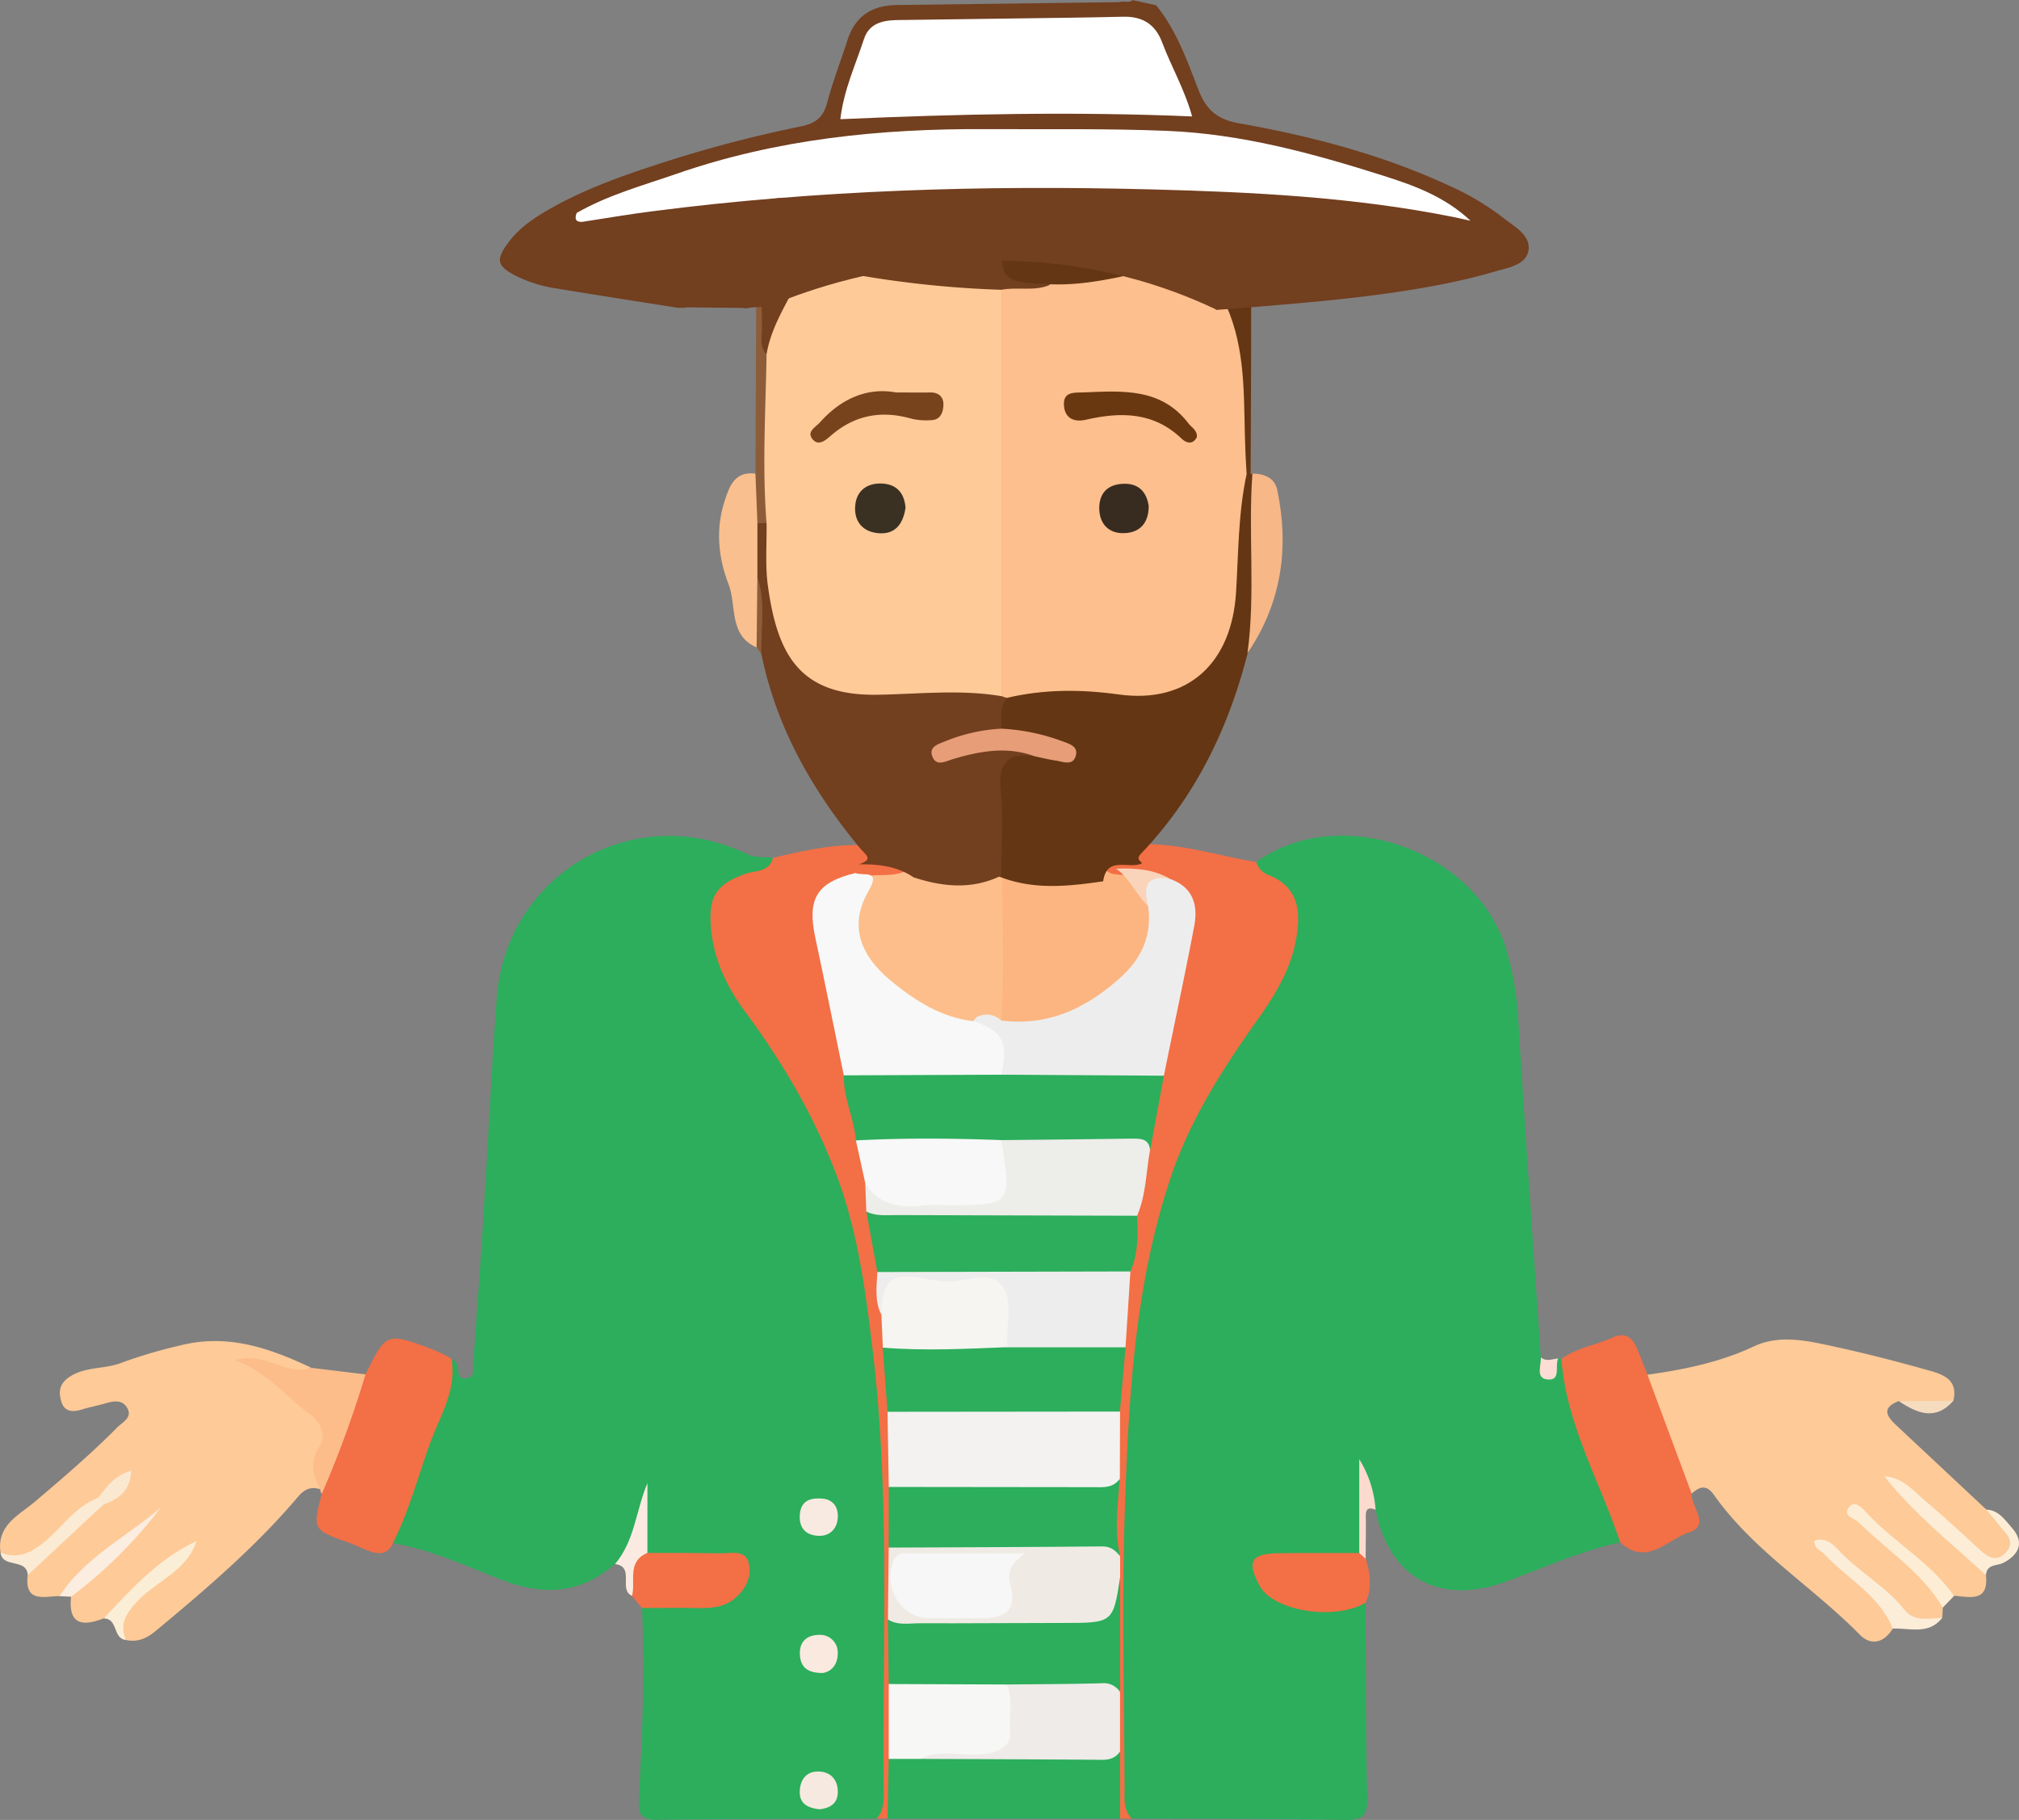 <svg id="Layer_1" data-name="Layer 1" xmlns="http://www.w3.org/2000/svg" viewBox="0 0 526.55 474.73"><rect x="0" y="0" width="526.55" height="474.73" fill="#808080" stroke="none"/><path d="M251.08,241l22.93-.46c8.81,1.26,17.83-1.23,26.55,1.5l3.3,1.71c5.61,1.48,7.83,6,9.77,10.82,1.57,6.91-.85,12.55-5.68,17.33-7.72,7.63-16.25,13.65-27.8,13.32-2.35-.06-4.76-.05-6.66-1.82a125.38,125.38,0,0,1-1.25-24.49c.07-1.17.32-2.33.4-3.51.69-10.84-.11-11.47-11-11.22-4.49.1-9.24,3-13.54-.76Z" transform="translate(-12.84 -17.14)" style="fill:#fcb580"/><path d="M274,283.34l-7,.21c-.18.15-.35.4-.55.44-15.21,2.66-33.86-17.1-29.94-31.84.7-2.63,1.4-5-.56-7.29,3.85-2.19,8.1-1.07,12.17-1.46,7.49.06,14.84-2,22.4-1.34,2.89.24,3.7.59,3.71,3.92C274.26,258.44,274.78,270.89,274,283.34Z" transform="translate(-12.84 -17.14)" style="fill:#fdbe8b"/><path d="M340.48,242c16.76,4.43,16.41,15,8.25,32.14-6,12.66-16.14,23.13-22.46,35.81-5.43,10.89-8.82,22.46-11.29,34.42-3.77,18.22-5,36.65-6.32,55.12-1.13,15.34-.35,30.66-.6,46s-.06,30.72-.06,46.07h-3c-3.57-5.73-1.21-12.06-1.88-18.09-.11-4.8-.1-9.61,0-14.41-.24-10,.22-20,.08-30.06a42.42,42.42,0,0,1-.14-5c-1.66-7.32-.88-14.64,0-21.95.09-5.42-.1-10.83.11-16.25-.51-5.86.77-11.57,1.4-17.33-.45-6.62.71-13.09,1.58-19.6a109.09,109.09,0,0,0,1.65-14.2c1.2-5.68,2.36-11.37,3.12-17.13,2-6.58,1.91-13.55,3.71-20.17,2.23-12.47,5.48-24.73,7.62-37.22.88-5.13-.1-9.33-5-12-4.31-2.51-9.18-2.41-13.91-3a4.6,4.6,0,0,1-3.5-3c1.15-6.28,2.66-7,10.84-4.83C320.91,237.15,330.57,240.36,340.48,242Z" transform="translate(-12.84 -17.14)" style="fill:#f36f45"/><path d="M241.41,491.53c0-24.3.07-48.6-.09-72.89-.18-28.22-2-56.36-8.86-83.78-4.88-19.58-14.87-37-27.29-53a41.22,41.22,0,0,1-9.24-24.63c-.25-8.8,1.95-11.38,10.49-14.11,2.64-.84,5.82.29,8-2.21,7.4-1.73,14.81-3.46,22.49-3.33,5.24-1.58,10.37-2.5,14.41,2.61.87,2.7-1.24,3.42-2.94,4.42-4,1.55-8.36,0-12.27,1.86-9.48,3.84-10.58,6.16-8.64,15.94,2.32,11.68,5.17,23.25,7.28,35,.19,5.63,2.64,10.86,2.94,16.47.7,4,1.61,8,2.42,12,.37,2.26.31,4.54.5,6.8.86,5.29,2.56,10.44,2.69,15.85.11,3.84-.38,7.73.92,11.48a56.07,56.07,0,0,1,.8,8.38c1.43,5.73,1.38,11.56,1.24,17.4.21,6.45.19,12.9,0,19.36.2,5.22.14,10.45-.05,15.67-.06,6.12,0,12.24,0,18.36.19,5.69.29,11.38.06,17.07.18,6.58.2,13.16,0,19.74-.31,5.22,1.42,10.69-2,15.52Z" transform="translate(-12.84 -17.14)" style="fill:#f36f45"/><path d="M340.48,242c21.83-15.69,57.56-3.12,65.26,23a80,80,0,0,1,3.05,18c1.79,29.4,3.9,58.78,5.9,88.16,1.23,4.28,2.91,1.8,4.52.31a1.21,1.21,0,0,1,.85.18c4.7,15.5,11.13,30.4,15.9,45.88a2.09,2.09,0,0,1-.58,1.92c-10.32,2.29-19.94,6.63-29.8,10.24-17.19,6.31-30.44-.85-34-18.76a14.88,14.88,0,0,1-2.95-9.64c.71,6.07-.61,13.33-.48,20.65-4.23,3.83-9.41,1.57-14.14,2.16-1.39.17-2.83-.1-4.22.06-2.62.3-6.54-1.06-7.12,2.6-.63,3.94,2.42,6.45,6.13,7.43,6.63,1.77,13.42,1.18,20.17,1,.1,16.92,0,33.83.43,50.74.11,4.63-1,6-5.7,5.94-18.56-.33-37.14-.27-55.71-.36-2.24-2.29-1.87-5.23-1.87-8-.08-24.3-.74-48.63.09-72.89,1-29.16,2.55-58.36,12-86.47,5.12-15.23,13.66-28.43,22.81-41.33,4.7-6.63,8.74-13.41,10-21.61,1.05-6.89.19-12.75-7.21-15.77A5.23,5.23,0,0,1,340.48,242Z" transform="translate(-12.84 -17.14)" style="fill:#2cae5c"/><path d="M241.41,491.53c-19,.08-38.07.08-57.1.3-4.08.05-5.06-1.21-4.85-5.31.86-16.64,1.6-33.3.81-50,3.1-3,7-1.81,10.67-2.05,3.48-.23,7.06.3,10.32-1.37,2.43-1.24,4.38-3.16,4.05-6-.39-3.26-3.4-2.56-5.58-2.8-6-.64-12.17,1.17-18-1.48-3.41-5.62-.84-11.35-.59-17.76-1.41,7.59.49,16-7.92,20-9.12,8.07-19.08,8.33-30,4-9.12-3.59-18.11-7.74-27.9-9.4a2.59,2.59,0,0,1-.44-2.61c5.09-15.24,11.13-30.16,15.76-45.56a8.94,8.94,0,0,1,1.4,1.5c.73,1.25-.44,3.78,2.2,3.68s1.86-2.35,2-3.8c1-13.41,1.95-26.83,2.79-40.25,1.16-18.38,2-36.78,3.36-55.13,2.47-32.54,35.79-51.71,65.18-37.61,2.35,1.13,4.58.71,6.87,1-1,3.89-4.74,3.26-7.39,4.25-7.21,2.68-9.34,5.65-8.85,13.27.55,8.52,4,15.9,9,22.67,9.86,13.33,18.15,27.46,24,43.11,5.49,14.77,7.43,30.14,9.28,45.59,4.57,38.27,2.4,76.72,2.84,115.09C243.28,487.27,243.26,489.67,241.41,491.53Z" transform="translate(-12.84 -17.14)" style="fill:#2cae5c"/><path d="M442.48,375.73c9.56-1.34,18.93-3.24,27.76-7.39,5.6-2.63,11.63-1.9,17.36-.72,9.39,1.94,18.71,4.3,27.94,6.9,3.69,1,8.12,2.32,6.73,8-4.73,2.42-9.47,1.63-14.22.08-4.8,1.83-3,4.14-.48,6.49l23.28,21.79a29.45,29.45,0,0,1,4.75,4.17c1.91,2.17,3.91,4.4,1.32,7.31s-5.39,2.63-8.2.65a111.43,111.43,0,0,1-12.17-10.61c-2.49-2.37-4.86-4.91-7.32-6.32,6.52,7.37,16.06,12.6,21.54,21.89.74,7.18-4.15,5.73-8.31,5.42-8.78-5.78-15.52-14-22.9-19.43,5.22,4.73,11.61,10.08,17.48,16,1.77,1.79,4.17,3.37,2.48,6.49l-.14,2.67c-4.88,2.7-8.75,1.5-12.47-2.54-5.08-5.53-11.73-9.37-15-13.38,3.18,2.94,8,7.62,12.92,12.17,1.77,1.64,4.05,3.63,1.67,6.55-2.33,3.76-5.69,4.64-8.7,1.56-12.31-12.53-27.71-21.84-38-36.44-2-2.79-3.75-2.09-5.77-.3-.24,0-.62.05-.68-.07C447.67,397.09,442.9,387.17,442.48,375.73Z" transform="translate(-12.84 -17.14)" style="fill:#fdca98"/><path d="M96.36,405.59c-2.5-.72-4.09-.07-5.94,2.13-11,13-24,24.06-37.07,34.92-2.32,1.92-4.72,2.94-7.72,2.27-3.22-3.85-2.26-6.6,1.15-10.26C51,430.13,56.43,427.2,61,422.29c-8.18,4.95-13.28,12.69-21.15,17-5.56,2.18-9.26,1.59-8.47-5.69,4.91-7.9,13.18-12.51,18.24-18.24-6.49,5.3-13.58,12.06-21.3,18.11-4,.07-9.13,1.81-8.26-5.47,4.54-8.23,12.55-13,19.12-19.19,1.63-1.65,4-2.48,5.38-4.72-2.38,1.44-4,3.43-6,5-5,3.49-9.16,8-13.71,12-3.85,3.39-7.58,4.35-11.86,1.06-1.12-7.14,4.89-9.86,8.93-13.28,7.36-6.24,14.68-12.5,21.46-19.36,1.36-1.38,4.1-2.59,2.64-5.11s-4.08-1.67-6.39-1c-1.82.49-3.67.85-5.47,1.41-2.3.71-4.45.62-5.27-1.91s-.7-4.81,2.16-6.66c4.2-2.71,9.14-1.9,13.56-3.66a127,127,0,0,1,14.78-4.38C72,364.86,83,368.71,94,373.9c-5.37,2.39-5.37,2.39-16.19-2.37,2.89,1.31,16.56,12.36,18.27,14.66,1.32,1.77,2.53,3.82,2,5.87C96.93,396.53,97.37,401.14,96.36,405.59Z" transform="translate(-12.84 -17.14)" style="fill:#feca98"/><path d="M211.44,75.32c1.1-9.48,6.11-16.71,13.68-22,15.3-10.76,32.37-12.76,50.38-9.27,2,2.79.94,5.86.81,8.84-.39,8.88.15,17.77-.27,26.63-.29,6.13,1.3,10,8.16,10.1a4.25,4.25,0,0,1,2.46,1.26c-2.3,6.5-7.81,2.73-11.84,3.71-12,.22-23.94-1.36-35.79-3.18-13.53-2.08-16.33-.62-22,11.54-1.2,2.55-1.39,6.14-5.24,6.73C210.07,98.23,210.69,86.78,211.44,75.32Z" transform="translate(-12.84 -17.14)" style="fill:#723f1f"/><path d="M310.72,242.29c-3.3,1.77-9.23-2.13-10.17,4.73-9.12,1.34-18.23,2.32-27.14-1.24-3.1-9.18-1.66-18.58-1.09-27.88.27-4.49,4.07-5.23,7.83-5.29,3-.33,5.94,1,9.56.79-5.07-4.3-12.12-2.2-16.63-6.46-1.23-3.26-.85-6.17,1.83-8.59,8.93-4.29,18.26-3.65,27.69-2.37,19,2.56,29.54-6.48,30.49-25.75.38-7.51,1.65-15,1.54-22.53a9.17,9.17,0,0,1,2.28-6.53,1.63,1.63,0,0,1,2.13-.32l.42-.18a10.41,10.41,0,0,1,2,6.62c.09,9.85.2,19.69-.07,29.54a24.23,24.23,0,0,1-3.17,10.68c-5,19.66-13.61,37.38-27.69,52.18C309.18,241.06,309.87,241.5,310.72,242.29Z" transform="translate(-12.84 -17.14)" style="fill:#643613"/><path d="M282.69,214.42c-6.93-1-9.53,1.6-8.86,8.81.69,7.37.17,14.86.18,22.29-7.58,3.72-15.24,3-22.93.46-4.31-2.94-9.19-3.45-14.22-3.38,4-1.38,1.73-2.43.14-4.37-12.27-14.87-21.66-31.26-25.57-50.4-3.44-6.32-.6-13.52-2.79-20-.56-4.69-1.39-9.39.79-13.92a2.86,2.86,0,0,1,3.34-.84c2.81,2.62,2,6.11,2.11,9.32.1,5.2.15,10.33,1.82,15.38,4.82,14.6,14.6,21,29.79,18.47,9.25-1.51,18.28-1.82,27.23,1.38a3.77,3.77,0,0,1,1.7,1.58c-1.84,2.43-1.42,5.26-1.41,8-3.72,3.68-9.49,2.1-14.2,5.82,6.09-1,11.36-2.34,16.73-1.68C278.88,211.63,281.94,210.82,282.69,214.42Z" transform="translate(-12.84 -17.14)" style="fill:#723f1f"/><path d="M339,140.85c-.35,0-.69,0-1-.06-2.52-2.15-2.16-5.14-2.08-7.89.23-8.06-1.62-15.94-1.8-24-.09-4-1.63-7.85-3.46-11.44-3.81-7.47-8.6-9.83-16.78-8.09-5.55,1.18-11.07,2.42-16.69,3.18-3.45.47-7.05,1.32-10.15-1.28-13.05-.57-13.21-.57-13-13.76.18-11.17-1.19-22.43,1.47-33.51,17.82,2,33.4,9.47,47.89,19.56,2.88,2,5.35,4.43,9,5.35,2.86.72,4.6,3.31,5.26,6.21a42.68,42.68,0,0,1,1.45,9C339.19,103.08,339.08,122,339,140.85Z" transform="translate(-12.84 -17.14)" style="fill:#643613"/><path d="M130.61,371.55c1.39,8.18-3,14.89-5.61,22.06-3.15,8.73-5.52,17.76-9.71,26.11-1.44,3.15-3.9,2.87-6.51,1.88-1.53-.58-3-1.35-4.53-1.9-9.9-3.52-9.91-3.5-7.49-12.9,2.09-11,5.06-21.7,11.4-31.16,5.43-11,5.44-11,17.51-6.52A52.54,52.54,0,0,1,130.61,371.55Z" transform="translate(-12.84 -17.14)" style="fill:#f36f45"/><path d="M442.48,375.73q5.77,15.51,11.53,31c-.25,3.47,5.15,8.24-.73,10.15-5.6,1.83-11,9-17.9,2.57-5.29-15.88-14.05-30.64-15.32-47.81,4-3,9-3.6,13.46-5.66,2.83-1.33,5-.14,6.18,2.69C440.67,371,441.56,373.39,442.48,375.73Z" transform="translate(-12.84 -17.14)" style="fill:#f36f45"/><path d="M244.29,491.54l.33-15.56c2.56-2.2,5.67-1.81,8.69-1.84,17.21.37,34.42-.55,51.64-.12l0,17.5Z" transform="translate(-12.84 -17.14)" style="fill:#2cae5c"/><path d="M369,435.19c-8,4.75-24,2.24-27.61-4.32-3.47-6.39-2.33-8.48,4.84-8.58s14.08,0,21.12-.05c1.06-.05,1.16.95,1.67,1.51C370.23,427.57,370.68,431.38,369,435.19Z" transform="translate(-12.84 -17.14)" style="fill:#f36f45"/><path d="M181.68,422.21c6.36,0,12.73,0,19.09.1,2.68.06,6.41-1.06,7.33,2.47s-.74,6.89-3.66,9.33c-2.71,2.25-5.95,2.54-9.33,2.48-4.94-.1-9.89,0-14.84,0-.86-1.05-1.73-2.1-2.6-3.14C177,428.94,174,423.68,181.68,422.21Z" transform="translate(-12.84 -17.14)" style="fill:#f36f45"/><path d="M108.16,375.64a276.47,276.47,0,0,1-11.4,31.16,1.84,1.84,0,0,1-.4-1.21c-2-3.76-2.91-7.15-.09-11.36,1.64-2.45.3-6.05-2.52-8.12-6.17-4.53-11-10.86-19.53-14.18,7.48-2.4,13.33,4.26,19.8,2Z" transform="translate(-12.84 -17.14)" style="fill:#fcbd8a"/><path d="M210.37,153.62q0,7.06,0,14.12c.66,6.1.94,12.2-.2,18.29-7.38-3.23-5.15-10.9-7.31-16.46-2.72-7-3.44-14.48-1-21.89,1.28-3.88,2.69-7.69,8-7C213.3,144.87,212.6,149.22,210.37,153.62Z" transform="translate(-12.84 -17.14)" style="fill:#fabf8e"/><path d="M338.18,187.51c2.12-15.56.15-31.24,1.28-46.84,3.14,0,5.84,1.17,6.49,4.27C349.11,160.14,347.05,174.47,338.18,187.51Z" transform="translate(-12.84 -17.14)" style="fill:#f7b787"/><path d="M530.77,428c-9.07-8.32-18.79-16-26.52-25.8,4.7.29,7.47,3.69,10.6,6.34,4.82,4.1,9.5,8.36,14.12,12.68,2.33,2.18,4.67,3.59,7.18.64,2.36-2.78-.21-4.67-1.74-6.63-1.14-1.47-2.37-2.88-3.56-4.32,3.26.13,4.87,2.7,6.68,4.74,3.42,3.86,1.8,7-2.12,9.1C533.7,425.67,531,425,530.77,428Z" transform="translate(-12.84 -17.14)" style="fill:#fdedd6"/><path d="M210.37,153.62l-.51-12.93c.09-18.58.14-37.16.29-55.74,0-3.24-.61-6.62,1.29-9.63,0,9.16,0,18.32.13,27.48,0,2.27-.73,4.74,1.15,6.72,3.6,3.7,2.68,8.4,2.16,12.63a78.8,78.8,0,0,0,0,22.33c.51,3.14.75,6.6-2.13,9.13Z" transform="translate(-12.84 -17.14)" style="fill:#8d5c39"/><path d="M506.47,441.94c-3.48-8.7-11.82-12.95-17.8-19.36-.91-1-2.6-1.23-2.67-3.54,2.76-1,4.71.7,6.29,2.41,5.27,5.71,12.35,9.42,17.21,15.57,2.68,3.38,6.42,2.17,9.88,2.12C515.85,443.66,510.94,441.78,506.47,441.94Z" transform="translate(-12.84 -17.14)" style="fill:#fcedd9"/><path d="M519.52,436.47c-5.47-9.22-14.52-14.91-21.93-22.22-1.19-1.17-4.33-1.66-2.57-3.92,1.55-2,3.42.1,4.64,1.42,7.12,7.74,16.68,12.89,22.8,21.67Z" transform="translate(-12.84 -17.14)" style="fill:#fdedd5"/><path d="M28.34,433.5C35,423.33,45.86,418,54.76,410.4A120.38,120.38,0,0,1,31.4,433.63Z" transform="translate(-12.84 -17.14)" style="fill:#fbeddf"/><path d="M39.87,439.32c7.27-7.71,14.35-15.64,24.21-20.19-2.69,8.25-11.16,10.6-16.2,16.53-2.73,3.2-3.64,5.63-2.25,9.25C42.23,444.57,43.66,439.25,39.87,439.32Z" transform="translate(-12.84 -17.14)" style="fill:#fbeed6"/><path d="M39.87,409.54,20.08,428c-.25-4.51-6.6-1.67-7.1-5.88,4.4,1.73,7.75.22,11.32-2.68,4.69-3.8,8-9.26,14-11.5C39.73,407.55,40.16,408.18,39.87,409.54Z" transform="translate(-12.84 -17.14)" style="fill:#fbebd4"/><path d="M181.68,422.21c-5.42,2.27-3,7.34-4,11.2-3.69-1.59.89-7.59-4.44-8.3,5.16-6.09,5.44-14,8.45-21.11Z" transform="translate(-12.84 -17.14)" style="fill:#faeae2"/><path d="M369,423.75l-1.67-1.51V397.76a28.81,28.81,0,0,1,4.26,13.2c-1.63-.65-2.59-.48-2.55,1.65C369.11,416.32,369,420,369,423.75Z" transform="translate(-12.84 -17.14)" style="fill:#fcdace"/><path d="M508.05,382.62l14.22-.08C517.56,387.85,512.81,385.79,508.05,382.62Z" transform="translate(-12.84 -17.14)" style="fill:#f5dcbf"/><path d="M210.16,186q.1-9.15.2-18.29c2.33,6.59.79,13.39,1.07,20.09Z" transform="translate(-12.84 -17.14)" style="fill:#8d5c39"/><path d="M419.21,371.5c-.94,1.87.84,5.75-2.69,5.48-3.32-.27-1.72-3.64-1.83-5.79C416.12,372.45,417.69,371.59,419.21,371.5Z" transform="translate(-12.84 -17.14)" style="fill:#fddcd3"/><path d="M226.6,408c3.2,0,4.83,1.9,4.74,4.84s-2,5-4.92,4.91c-3.19-.06-5.21-1.83-5-5.39C221.63,409,223.61,407.91,226.6,408Z" transform="translate(-12.84 -17.14)" style="fill:#f9eae1"/><path d="M227.36,453.53c-3.73,0-5.61-1.36-5.89-4.48-.32-3.53,1.69-5.41,4.9-5.46a4.6,4.6,0,0,1,4.95,4.85C231.32,451.27,229.72,453.21,227.36,453.53Z" transform="translate(-12.84 -17.14)" style="fill:#fae9de"/><path d="M226.55,489.09c-3.28-.39-5.31-1.59-5.13-4.87.16-3,1.8-5,4.75-5,3.26,0,5.19,2.12,5.17,5.36S229,488.82,226.55,489.09Z" transform="translate(-12.84 -17.14)" style="fill:#f6e9df"/><path d="M39.87,409.54,38.27,408c2.29-2.87,4.36-6,8.81-7.22C46.81,405.94,43.9,408.19,39.87,409.54Z" transform="translate(-12.84 -17.14)" style="fill:#fbe8d1"/><path d="M287,91.3c8.8.32,17.27-1.76,25.74-3.66,10.44-2.35,16.84,1,20.78,11.31,4.49,11.72,3.58,24,4.13,36.21.08,1.88.2,3.75.31,5.63-2.2,10.17-2.13,20.56-2.76,30.85-1.11,18.4-12.51,29.14-30.57,26.65-9.94-1.38-19.56-1.39-29.25.9l-1.45-.5c-2.59-2.69-2.2-6.12-2.2-9.37q-.11-42.48,0-84.95c0-4-.13-8.07,2.24-11.64C278.31,91.87,282.86,93.3,287,91.3Z" transform="translate(-12.84 -17.14)" style="fill:#fdbf8d"/><path d="M274,92.73l0,106c-10.69-1.79-21.35-.57-32.08-.37-20.47.4-26.33-10.31-28.82-28.46-.73-5.33-.26-10.83-.34-16.25-1.17-14.69-.24-29.39,0-44.09.84-5.18,3.26-9.86,5.65-14.35,3.43-6.44,9.9-7.86,16.47-6.61A269.85,269.85,0,0,0,274,92.73Z" transform="translate(-12.84 -17.14)" style="fill:#fdca98"/><path d="M236.06,314.63c-.41-5.78-3.34-11.1-3.13-17,2.19-2.21,5-2.38,7.87-2.38,11,0,22.1-.28,33.15.12,11.3-.36,22.6-.16,33.9-.14,3,0,6.19-.06,8.53,2.49q-1.77,9.67-3.56,19.34c-13-.78-26.08-.16-39.13-.51-9.88.36-19.76.14-29.64.12C241.24,316.68,238.34,316.77,236.06,314.63Z" transform="translate(-12.84 -17.14)" style="fill:#2cae5c"/><path d="M316.38,297.73,274,297.47c-1.6-4.89-1.7-10.57-7.24-13.38-.38-.19.22-1.23.83-1.65a5.47,5.47,0,0,1,6.38.9c12.21,1.51,22.07-3.12,31-11.14,5.76-5.18,8.31-11.12,7.31-18.69-1-2.24-3.19-4.78-1.32-6.91,1.66-1.9,4.62-1.16,7-.2,6,2.1,7.38,6.79,6.33,12.31C321.82,271.75,319,284.73,316.38,297.73Z" transform="translate(-12.84 -17.14)" style="fill:#eeedee"/><path d="M244.63,405l-.33-19.64c2.26-2.17,5.15-2.21,8-2.23q22.32-.15,44.65,0c2.81,0,5.74-.09,8,2.17l-.06,17.59c-.66,3.09-3,4.21-5.72,4.28-16.73.44-33.46.53-50.18,0A5.68,5.68,0,0,1,244.63,405Z" transform="translate(-12.84 -17.14)" style="fill:#f3f2f1"/><path d="M304.91,385.34l-60.61.06q-.62-8.37-1.24-16.73c10.78-3.05,21.84-2.06,32.82-2.28,7.5-.15,15-.17,22.5,0,2.82.07,5.62.43,8,2.17Q305.65,377,304.91,385.34Z" transform="translate(-12.84 -17.14)" style="fill:#2cae5c"/><path d="M241.65,348.94l-2.86-15.78c1.74-1,3.65-.82,5.52-.81,18.34.19,36.68-.39,55-.22,3.46,0,7.14-.58,10.07,2.13.23,4.93.34,9.86-1.72,14.53-2.09,1.91-4.72,1.91-7.29,1.95-17.58.26-35.16-.39-52.74-.26C245.53,350.49,243.4,350.41,241.65,348.94Z" transform="translate(-12.84 -17.14)" style="fill:#2cae5c"/><path d="M244.62,456.41l-.21-16.81c12.16-2,24.43-.25,36.62-1a78.27,78.27,0,0,1,9.19,0c6.3.33,12.06.14,12.3-8.41a1.78,1.78,0,0,1,2.45-1.71l0,30c-10,.26-20-.21-30.06-.09-7.46.34-14.92.15-22.38.1C249.74,458.46,246.85,458.62,244.62,456.41Z" transform="translate(-12.84 -17.14)" style="fill:#2cae5c"/><path d="M244.63,405l53.3.06c2.55,0,5.17.32,6.92-2.18-.44,6.73-1.49,13.45.12,20.15q-27.54-.06-55.08-.43a9.27,9.27,0,0,1-5.28-1.82Q244.61,412.93,244.63,405Z" transform="translate(-12.84 -17.14)" style="fill:#2cae5c"/><path d="M309.4,334.26l-63-.17c-2.57,0-5.2.32-7.63-.94l-.27-7.29c.39-.3,1-.72,1.22-.54,8.22,6.62,17.92,3.44,27,4.11,4.83.35,6.93-1.88,6.42-6.77-.28-2.72-1.32-5.62.82-8.13,11.42-.12,22.84-.21,34.26-.39,2.3,0,4.23.1,4.56,2.93C311.72,322.81,311.76,328.77,309.4,334.26Z" transform="translate(-12.84 -17.14)" style="fill:#ededea"/><path d="M241.65,348.94l66-.15q-.63,9.88-1.28,19.79l-31,0c-2.62-3.17-2.39-7.08-2.51-10.78s-1.89-5.16-5.3-4.89a58.25,58.25,0,0,1-15.49-.54c-6-1.13-7.21,3.91-9.44,7.57C240.89,356.4,241.5,352.65,241.65,348.94Z" transform="translate(-12.84 -17.14)" style="fill:#eeeded"/><path d="M244.61,420.82c18.58-.09,37.16-.12,55.74-.31,2.26,0,3.42,1.12,4.62,2.57v5.4c-1.83,12-1.83,12-15.06,12-12.43,0-24.85.12-37.27.08-2.76,0-5.66.64-8.23-1Q244.52,430.22,244.61,420.82Z" transform="translate(-12.84 -17.14)" style="fill:#efebe4"/><path d="M275.39,456.53c8.31-.09,16.63-.09,24.94-.33a5,5,0,0,1,4.61,2.27q0,7.75,0,15.54c-1.16,1.72-2.76,2.19-4.81,2.17-15.8-.13-31.6-.17-47.39-.24.76-3.6,3.83-2.71,6.14-3,2.77-.32,5.59,0,8.38-.18,4.76-.23,7.34-2.24,6.9-7.46C273.92,462.38,273.47,459.24,275.39,456.53Z" transform="translate(-12.84 -17.14)" style="fill:#eeebe8"/><path d="M318,246.4c-6.32-1.17-7,2.18-5.7,7.11-3.23-2.9-4.69-7.32-8.42-9.78C308.77,243.56,313.6,243.8,318,246.4Z" transform="translate(-12.84 -17.14)" style="fill:#f9d4bb"/><path d="M235.92,244.86c2.1.88,6.82-1.14,3.36,4.86-4.88,8.44-2.47,16.29,5.77,23.14,6.38,5.3,13.33,9.75,21.92,10.69,7.52,2.76,8.83,5.34,7,13.92l-41.07.17c-2.48-12-4.88-24-7.45-36C223.31,251.52,225.85,247.32,235.92,244.86Z" transform="translate(-12.84 -17.14)" style="fill:#f7f8f7"/><path d="M274,314.53c2.68,17,2.68,17-14.61,17a43,43,0,0,0-4.95,0c-6.27.74-12.07.32-15.92-5.68l-2.46-11.23C248.7,313.93,261.35,314.06,274,314.53Z" transform="translate(-12.84 -17.14)" style="fill:#f7f8f7"/><path d="M275.39,456.53c1.89,3.89.48,8.1.92,12.15.47,4.25-3.6,5.8-7.79,6.12-5.26.41-10.68-1.43-15.78,1.14l-8.12,0V456.41Z" transform="translate(-12.84 -17.14)" style="fill:#f7f7f5"/><path d="M242.69,359.91c.27-9,2.73-10.94,11.67-9.18,1.38.28,2.78.43,4.18.62,5.43.76,12.58-3.54,15.92,1.52,2.5,3.79.8,10.35,1,15.68-10.79.42-21.58,1-32.37.11C242.94,365.75,242.81,362.83,242.69,359.91Z" transform="translate(-12.84 -17.14)" style="fill:#f6f5f1"/><path d="M282.69,214.42c-7.18-2.66-14.24-1.38-21.25.71-2,.59-4.41,2.05-5.45-.67s1.89-3.32,3.69-4.09A44.54,44.54,0,0,1,274,207.21a52.91,52.91,0,0,1,15.83,3.26c1.7.61,4.15,1.29,3.63,3.59-.68,3-3.31,1.77-5.29,1.47S284.52,214.8,282.69,214.42Z" transform="translate(-12.84 -17.14)" style="fill:#e69d78"/><path d="M325,131.11c-1,2.08-2.73,1.66-3.92.52-7.32-7.06-15.93-7.11-25.06-5-2.94.68-5.38-.28-5.69-3.53-.39-4,2.84-3.51,5.36-3.61,9.94-.41,20-1.17,27.08,8.07C323.56,128.64,325.05,129.26,325,131.11Z" transform="translate(-12.84 -17.14)" style="fill:#693811"/><path d="M312.42,149.14c0,4.49-2.35,6.92-6.35,7.07s-6.51-2.32-6.55-6.5c0-3.81,2.05-6.09,5.92-6.36C309.68,143.06,311.86,145.33,312.42,149.14Z" transform="translate(-12.84 -17.14)" style="fill:#382c21"/><path d="M246.55,119.51c3.62,0,6.21.06,8.79,0,2.39-.07,3.64,1.24,3.54,3.37-.09,1.85-.78,3.82-3.25,3.86a17.06,17.06,0,0,1-4.91-.34c-7.82-2.27-14.82-1.1-21.09,4.29-1.3,1.12-3.28,3-4.89,1s.83-3.11,2-4.44C232.35,121,239.17,118.15,246.55,119.51Z" transform="translate(-12.84 -17.14)" style="fill:#76431d"/><path d="M249,149.57c-.63,4.39-2.82,7-7,6.66s-6.44-3.06-6.13-7.11c.27-3.69,2.75-5.89,6.59-5.86C246.76,143.29,248.7,145.85,249,149.57Z" transform="translate(-12.84 -17.14)" style="fill:#3b3123"/><path d="M280.07,422.31c-3.72,3-4.68,4.85-3.75,8.25,1.7,6.15-.69,8.58-7.09,8.67-4.72.06-9.43,0-14.14,0-7.2,0-12.18-8.23-9.19-14.95,1-2.37,3-1.94,4.78-2C259.85,422.28,269,422.31,280.07,422.31Z" transform="translate(-12.84 -17.14)" style="fill:#f8f7f7"/><path d="M404.93,74a67.73,67.73,0,0,0-14-8.35c-17.55-8.16-36.08-13-55-16.35-5.53-1-8.47-3.42-10.5-8.63-3-7.7-5.74-15.64-11.1-22.17l-6.08-1.32c-1.05.86-2.35.11-3.47.52q-29,.39-58,.75c-6.4.07-10.85,2.77-12.9,9.11-1.77,5.48-3.85,10.86-5.33,16.41-1,3.81-3.06,5.36-6.8,6.13a337.44,337.44,0,0,0-39.59,10.62c-9.07,3-18,6.34-26.37,11.17-3.82,2.21-7.47,4.68-10.2,8.29-3.58,4.73-3.23,6.32,1.84,8.93a34.88,34.88,0,0,0,10.33,3.24c10.44,1.73,20.89,3.34,31.34,5,6.84,1,10.36-5.85,16.22-7.46a34.4,34.4,0,0,0,1.6,7.69,33.42,33.42,0,0,1,6.32-.35q.69,0,1.38-.06c-1-3.77,1-12.35,2.78-17.86,2.17-6.78-8-3.24-1-2.47,4.35.49,20.72,0,25.16-.1,9.77-.67,19.53-1.55,29.34-1.41,14.94.24,29.87-.52,44.81.06,5.61.22,8.22,2.57,9.69,8,1.34,4.89.5,10.6,4.64,14.59,2.32-.17,4.64-.32,7-.52,17.25-1.42,34.51-2.78,51.53-6.09,4.81-.93,9.6-2.07,14.31-3.45,3.4-1,8.09-1.67,8.61-5.64C411.94,78.37,407.7,76.2,404.93,74Z" transform="translate(-12.84 -17.14)" style="fill:#723f1f"/><path d="M163.24,72.68c8.16-4.68,17.17-7.12,25.95-10.17,26.22-9.12,53.32-11.85,80.88-11.69,15.76.09,31.51-.19,47.26.46,19.32.8,37.8,5.84,56.1,11.64,8.08,2.56,16.11,5.42,22.92,11.8-1.52-.33-3-.68-4.57-1-26-5.2-52.34-6.49-78.71-7.18-43.44-1.13-86.79.12-129.93,5.69C177,73,170.89,74.06,164.77,75,162.91,75.13,162.66,74.19,163.24,72.68Z" transform="translate(-12.84 -17.14)" style="fill:#fff"/><path d="M232,48.23c.94-7.83,4-14.24,6.15-20.88,1.59-4.89,6.16-5,10.36-5,14.69-.22,29.37-.39,44.06-.6q6.57-.09,13.14-.25c4.91-.12,8.37,1.79,10.21,6.69,2.36,6.3,5.83,12.16,7.82,19.32C292.91,46.2,262.66,46.88,232,48.23Z" transform="translate(-12.84 -17.14)" style="fill:#fff"/><polygon points="195.22 80.34 179.28 80.17 192.86 69.05 195.22 80.34" style="fill:#723f1f"/><path d="M213.26,97.18s57.4-27.54,116.76.7l-5.29-30.27L215.42,68.85Z" transform="translate(-12.84 -17.14)" style="fill:#723f1f"/></svg>